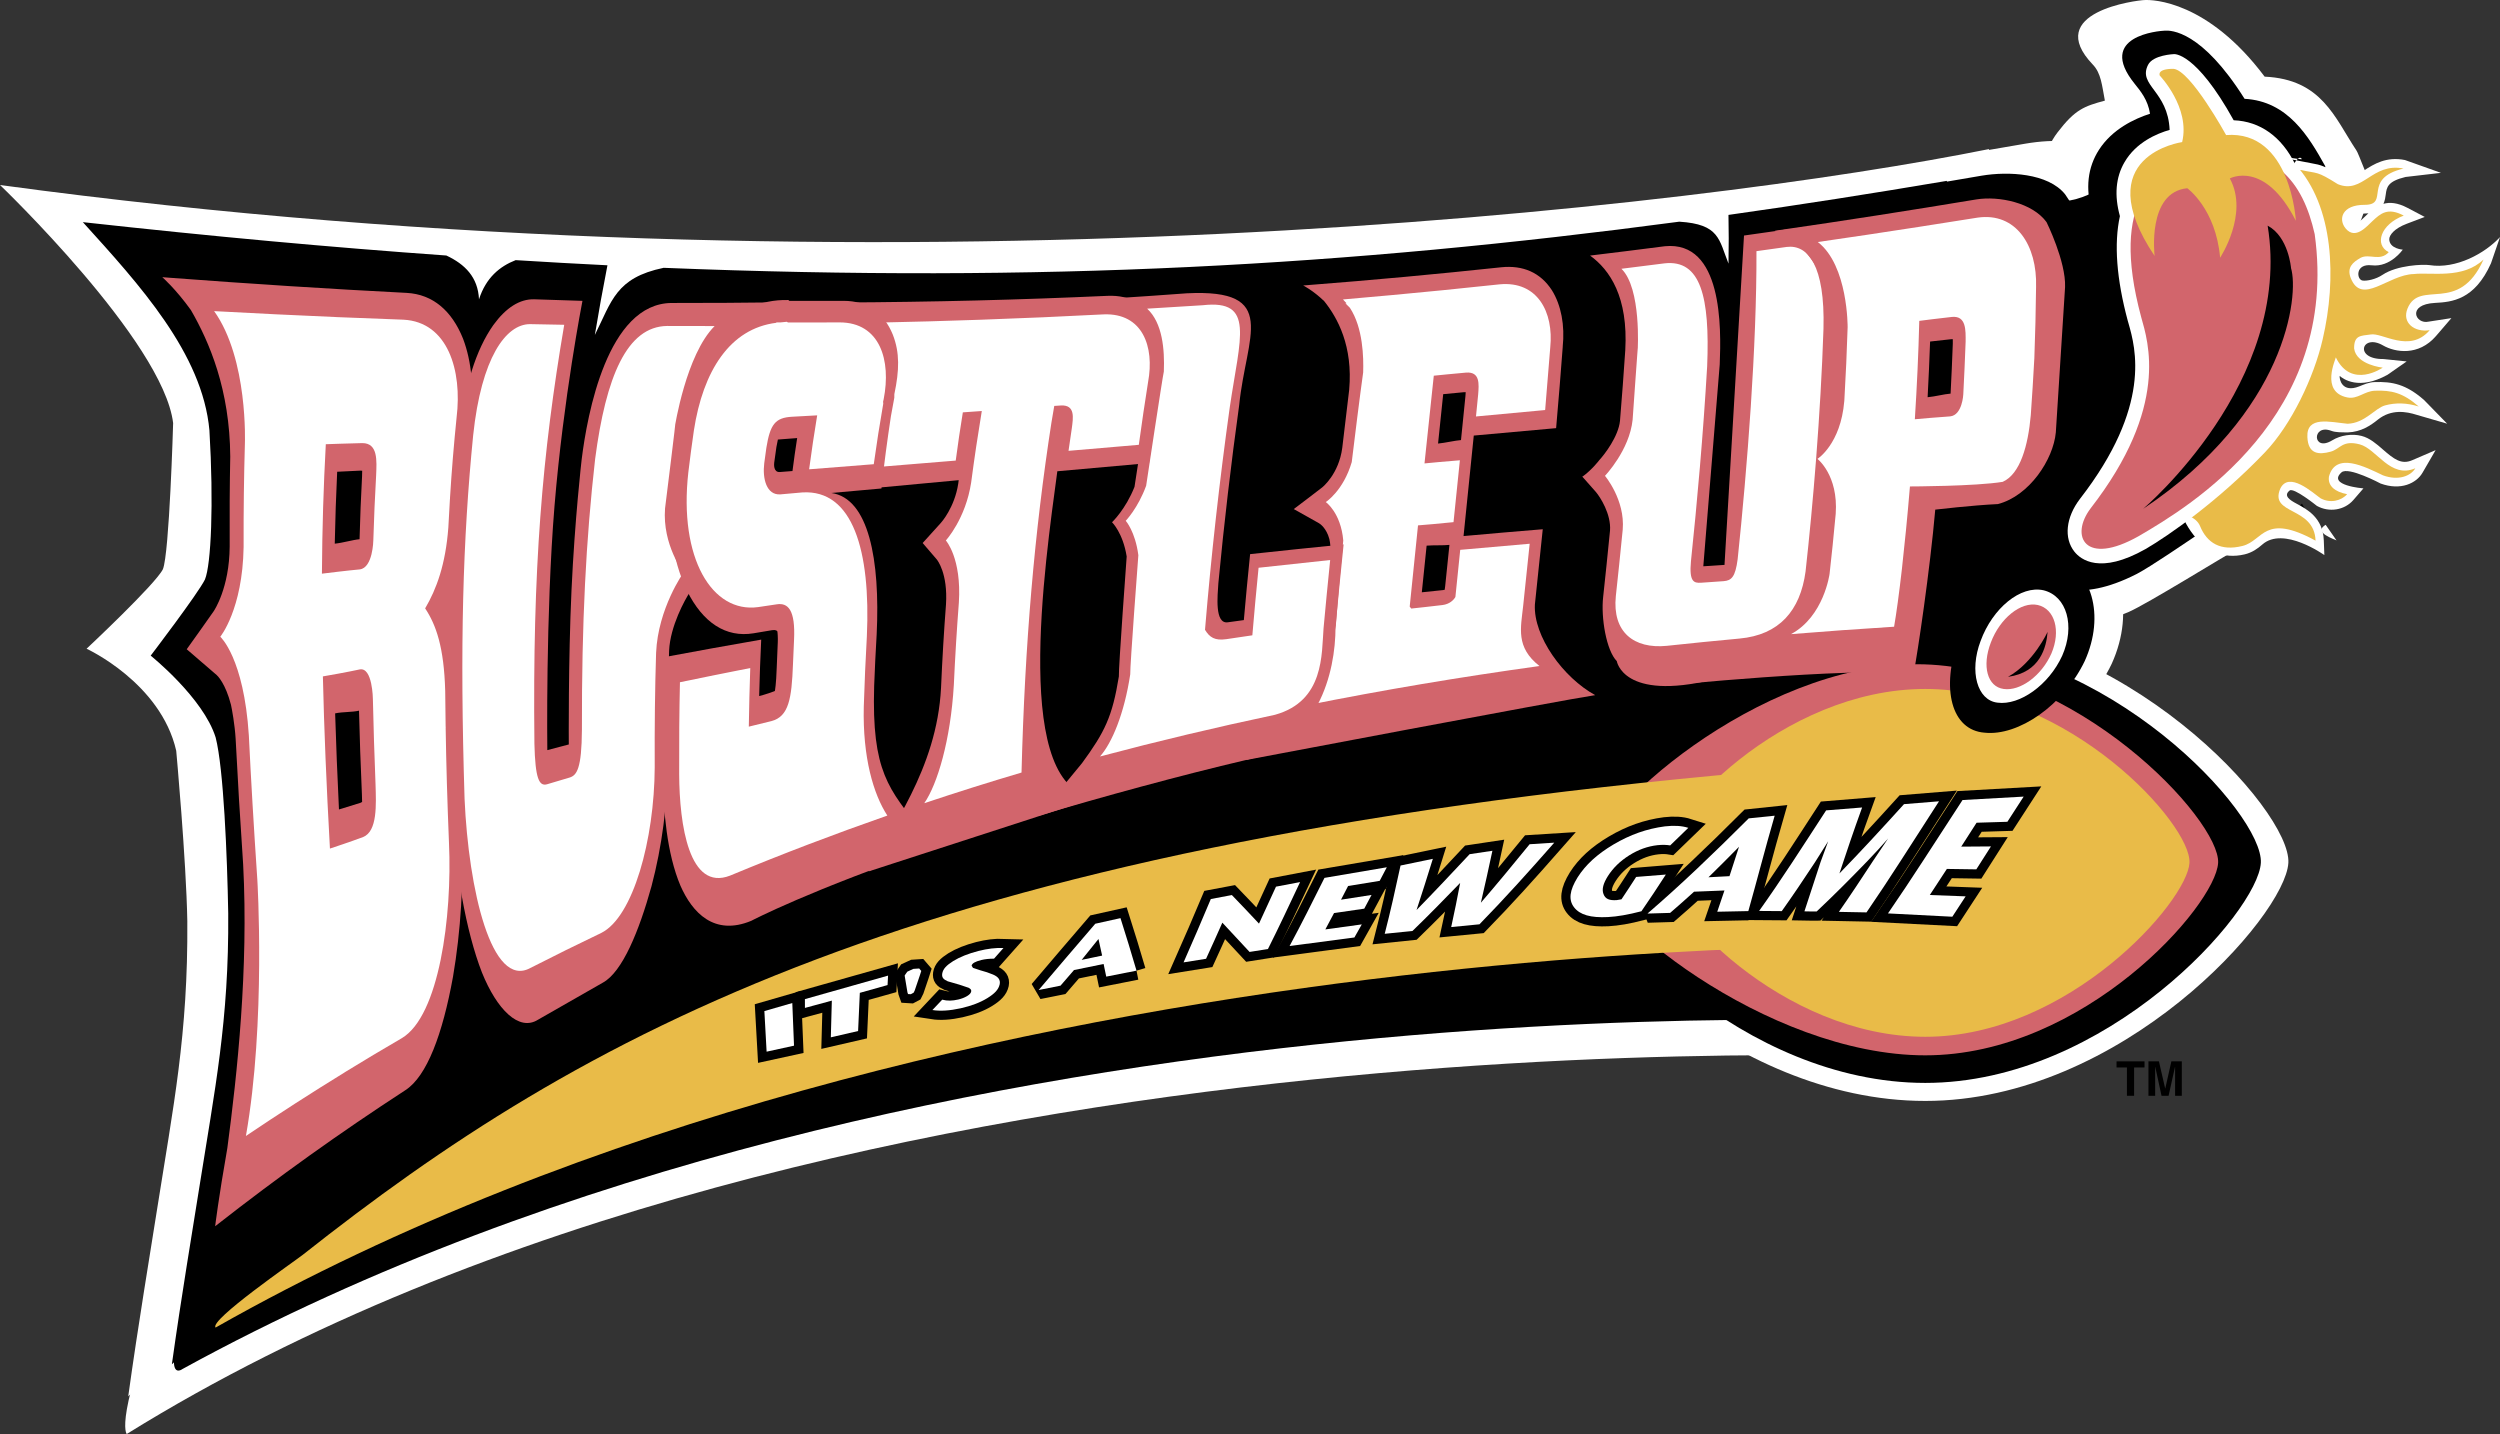 <?xml version="1.0" encoding="utf-8"?>
<!-- Generator: Adobe Illustrator 16.0.0, SVG Export Plug-In . SVG Version: 6.00 Build 0)  -->
<!DOCTYPE svg PUBLIC "-//W3C//DTD SVG 1.1//EN" "http://www.w3.org/Graphics/SVG/1.1/DTD/svg11.dtd">
<svg version="1.1" id="Layer_1" xmlns="http://www.w3.org/2000/svg" xmlns:xlink="http://www.w3.org/1999/xlink" x="0px" y="0px"
	 width="175.748px" height="100.811px" viewBox="8.505 45.973 175.748 100.811"
	 enable-background="new 8.505 45.973 175.748 100.811" xml:space="preserve">
<rect x="8.505" y="45.973" width="175.748" height="100.811" fill="#333333" stroke="none"/>
<g>
	<path fill="#FFFFFF" d="M17.414,146.783c50.42-31.296,128.673-26.349,128.673-26.349c-6.056,2.404,26.956-24.709,6.035-25.833
		c-54.525-2.932-122.61,19.585-131.644,41.351C16.42,145.728,17.414,146.783,17.414,146.783L17.414,146.783z"/>
	<path fill="#FFFFFF" d="M156.957,92.636c-1.753,3.662-5.49,6.223-8.272,5.92c-2.736-0.197-3.656-3.61-2.125-7.812
		c1.481-4.311,5.021-7.362,7.986-6.62C157.551,84.974,158.667,88.872,156.957,92.636L156.957,92.636z"/>
	<path fill="#FFFFFF" d="M172.76,83.963c-0.749-0.304-1.478-0.666-0.763-1.097L172.76,83.963L172.76,83.963z M175.289,59.224
		c-0.088-0.075-1.036-2.601-1.131-2.677c-1.535-2.315-2.433-5.001-6.45-5.185c-3.993-5.327-7.857-5.422-8.454-5.385
		c-0.515,0.015-7.173,0.83-3.619,4.544c0.576,0.604,0.634,1.438,0.841,2.526c-1.461,0.396-2.086,0.618-3.312,2.213
		c-1.063,1.386-1.28,3.024-0.655,4.87c-1.135,3.638,0.997,9.066,0.997,9.066c0.731,1.939,2.44,6.482-5.149,13.898
		c-1.818,1.815-2.047,3.885-0.584,5.292c0.814,0.785,4.814,2.989,10.39,0.602c1.315-0.581,6.328-3.697,7.991-4.634L175.289,59.224
		L175.289,59.224z"/>
	<path fill="#FFFFFF" d="M157.601,57.82l-0.844-0.562c-1.253-1.576-3.918-1.516-5.861-1.187c-0.869,0.149-1.701,0.293-2.567,0.441
		c0-0.015-0.003-0.039-0.005-0.058c-20.071,4.047-77.445,11-139.818,2.526c0,0,11.472,10.987,12.17,16.734
		c0,0-0.263,9.165-0.72,10.275c-0.509,1.043-5.365,5.589-5.365,5.589s5.215,2.392,6.302,7.173c0,0,0.703,7.67,0.78,11.975
		c0.058,7.984-0.992,13.045-2.135,20.318c-0.476,3.03-1.313,8.018-2.019,13.092c6.488-6.238,12.829-11.568,19.576-16.529
		c1.171-1.888,2.165-4.687,2.264-8.836c0.562,3.492,1.811,4.781,3.163,5.006c2.877-1.948,5.651-3.717,8.578-5.473
		c1.392-1.46,2.777-3.796,3.047-7.461c0.479,2.981,1.885,3.836,3.366,3.803c29.308-15.832,58.078-17.317,88.393-19.914l0.888-2.734
		c0.298-0.806,5.032-1.525,5.474-5.82l0.562-1.684c1.727-0.08,5.949-6.078,6.178-8.424C159.004,76.07,158.597,59.131,157.601,57.82
		L157.601,57.82z"/>
	<path fill="#FFFFFF" d="M143.851,123.368c13.812,0,25.312-12.995,25.524-16.736c0.211-3.729-11.714-16.734-25.524-16.734
		c-13.812,0-25.51,12.501-25.527,16.734C118.306,110.87,130.039,123.368,143.851,123.368L143.851,123.368z"/>
	<path d="M143.851,122.101c12.766,0,23.393-12.012,23.59-15.469c0.194-3.445-10.824-15.465-23.59-15.465
		s-23.578,11.555-23.594,15.465C120.242,110.549,131.085,122.101,143.851,122.101L143.851,122.101z"/>
	<path d="M21.325,142.219c53.029-29.122,123.927-24.255,123.927-24.255c-5.369,2.26,31.336-19.826-5.794-21.989
		c-47.908-2.79-108.097,16.667-116.487,38.213C19.205,143.862,21.325,142.219,21.325,142.219L21.325,142.219z"/>
	<path d="M153.894,65.124c0.062-2.1,1.172-3.594,0.221-4.838l-0.434-0.652c-1.195-1.496-4.009-1.624-5.863-1.312
		c-0.827,0.143-1.619,0.279-2.449,0.418c0-0.012-0.002-0.037-0.004-0.052c-5.26,0.89-10.209,1.667-15.35,2.393
		c0.024,1.066,0.024,2.184,0.002,3.424c-0.676-1.693-0.625-2.772-3.461-2.948c-23.285,3.102-44.834,4.314-71.397,3.243
		c-3.372,0.701-3.65,2.351-4.836,4.719c0.267-1.625,0.555-3.202,0.885-4.897c-2.149-0.108-4.237-0.223-6.452-0.362
		c-1.12,0.438-2.088,1.233-2.578,2.755c-0.07-1.559-0.993-2.471-2.294-3.08c-8.171-0.582-16.4-1.336-25.555-2.346
		c3.971,4.382,8.416,9.237,8.899,14.639c0.307,5.152,0.12,9.429-0.315,10.483c-0.485,0.988-3.814,5.352-3.814,5.352v0.001
		c0,0,3.697,2.962,4.567,5.753c0.556,2.154,0.812,8.281,0.884,12.367c0.055,7.574-0.947,12.377-2.035,19.276
		c-0.454,2.878-1.254,7.608-1.927,12.423c6.189-5.92,12.239-10.976,18.674-15.684c1.117-1.792,2.064-4.446,2.16-8.385
		c0.537,3.312,1.727,4.537,3.017,4.748c2.744-1.847,5.391-3.526,8.181-5.19c1.33-1.386,2.65-3.603,2.906-7.08
		c0.459,2.83,1.8,3.642,3.212,3.608c27.956-15.021,55.401-16.433,84.319-18.896l0.846-2.596c0.285-0.764,1.015-4.87,1.436-8.946
		c1.646-0.074,2.658-0.202,4.312-0.268c2.586-0.626,3.394-4.062,3.609-6.291c0.32-3.907,0.562-7.991,0.637-11.891
		C153.896,65.041,153.894,65.102,153.894,65.124L153.894,65.124z"/>
	<path fill="#D2656C" d="M120.646,94.841c-2.25-1.235-4.35-4.13-4.24-6.366c0.177-1.653,0.359-3.389,0.553-5.297
		c-1.875,0.153-3.682,0.309-5.568,0.479c0.237-2.319,0.478-4.639,0.719-7.064c1.957-0.177,3.828-0.346,5.789-0.522
		c0.174-1.964,0.324-3.856,0.469-5.769c0,0.021-0.006,0.059-0.008,0.077c0.164-1.551-0.11-2.959-0.756-4
		c-0.816-1.256-2.039-1.773-3.569-1.617c-4.562,0.486-8.938,0.892-13.562,1.251c-0.002,0,0,0.002,0.002,0.002
		c-0.129,0.009-0.23,0.018-0.357,0.026c0,0,0.691,0.344,1.479,1.105c0.937,1.173,2.029,3.148,1.754,6.234
		c-0.166,1.357-0.322,2.682-0.486,4.077c-0.24,1.838-1.379,2.754-1.413,2.781c0,0-1.99,1.531-1.997,1.521
		c0.599,0.341,1.173,0.66,1.775,0.996c0.071,0.044,0.516,0.329,0.729,1.114c0.062,0.272,0.115,0.727,0.072,1.218
		c-0.141,1.367-0.269,2.656-0.393,3.977c-0.365,2.977-1.934,5.194-3.179,6.68c-0.985,1.007-2.369,3.658-2.369,3.658
		S118.509,95.149,120.646,94.841L120.646,94.841z"/>
	<path d="M109.599,77.155c0.123-1.178,0.241-2.303,0.361-3.472c0.497-0.048,0.971-0.091,1.469-0.14c0.041,0.005,0.074,0.003,0.114,0
		c-0.005,0.066-0.015,0.211-0.019,0.279c-0.104,1.035-0.203,2.038-0.312,3.088C110.759,76.946,110.127,77.104,109.599,77.155
		L109.599,77.155z"/>
	<path d="M110.399,84.278c-0.104,1.001-0.199,1.941-0.299,2.9c-0.012,0.066-0.026,0.188-0.035,0.255
		c-0.039,0.01-0.08,0.017-0.119,0.023c-0.502,0.051-0.984,0.103-1.489,0.155c0.11-1.077,0.218-2.14,0.338-3.28
		C109.321,84.29,109.937,84.327,110.399,84.278L110.399,84.278z"/>
	<path fill="#FFFFFF" d="M116.729,92.794c-1.688-1.324-1.312-2.675-1.146-4.235c0.147-1.379,0.297-2.801,0.457-4.361
		c-1.647,0.139-3.226,0.276-4.882,0.428c-0.118,1.151-0.23,2.229-0.34,3.316c-0.131,0.225-0.416,0.503-0.906,0.565
		c-0.789,0.096-1.784,0.203-2.197,0.247c-0.035-0.043-0.074-0.089-0.109-0.136c0.185-1.84,0.375-3.707,0.584-5.711
		c0.293-0.022,1.701-0.141,2.484-0.226c0,0.003,0.006,0.001,0.012,0c0.148-1.445,0.295-2.861,0.447-4.351
		c-0.003,0.003-0.007,0.002-0.012,0.002c-0.773,0.055-2.186,0.191-2.475,0.22c0.222-2.093,0.435-4.108,0.653-6.167
		c0.281-0.028,1.41-0.144,2.283-0.219c0.987-0.066,0.89,0.83,0.836,1.543c-0.036,0.366-0.103,1.017-0.153,1.542
		c1.642-0.152,3.215-0.298,4.861-0.452c0.002-0.011,0.002-0.038,0.003-0.049c0-0.01,0.007-0.037,0.011-0.047
		c-0.004-0.002-0.007-0.007-0.004-0.008c0.123-1.466,0.237-2.865,0.35-4.296c0.255-2.499-0.91-4.682-3.547-4.438
		c-1.354,0.145-2.648,0.279-4.012,0.415c-2.359,0.233-4.627,0.445-7.012,0.649c0.085,0.099,0.16,0.175,0.252,0.27
		c-0.027,0.002-0.05,0.004-0.078,0.006c0.111,0.112,0.2,0.2,0.312,0.31c0.929,1.41,0.968,3.505,0.933,4.542
		c-0.208,1.469-0.622,4.807-0.802,6.303c-0.59,2.023-1.826,2.812-1.826,2.812s1.059,0.741,1.229,2.698
		c-0.097,0.958-0.399,4.223-0.521,5.978c-0.185,1.083-0.771,3.702-2.593,5.522c-0.004,0.046-0.01,0.12-0.012,0.166
		c0.148-0.032,0.293-0.062,0.444-0.093c-0.012,0.013-0.034,0.031-0.048,0.046C105.774,94.468,111.123,93.573,116.729,92.794
		L116.729,92.794z"/>
	<path fill="#D2656C" d="M96.088,99.403c5.052-1.172,6.304-6.085,6.304-9.368c0.174-1.885,0.359-3.774,0.568-5.791
		c-2.213,0.221-4.34,0.441-6.573,0.684c-0.162,1.576-0.304,3.079-0.441,4.637c-0.379,0.053-0.744,0.102-1.125,0.155
		c-0.941,0.137-0.72-1.878-0.667-2.737c0.406-4.257,0.891-8.39,1.466-12.54c0.482-4.855,2.886-8.18-3.686-7.851
		c-1.586,0.117-3.115,0.224-4.723,0.327c2.196,1.526,2.357,3.677,2.317,5.231c-0.081,0.264-1.268,8.045-1.268,8.047
		c-0.622,1.583-1.58,2.489-1.58,2.489s0.764,0.736,1.03,2.407c0,0-0.577,7.847-0.55,8.438c-0.455,2.806-0.982,3.898-2.591,6.092
		l-3.041,3.693C86.036,101.974,91.53,100.47,96.088,99.403L96.088,99.403z"/>
	<path fill="#FFFFFF" d="M98.138,96.221c3.477-0.967,3.269-4.288,3.411-6.072c0.146-1.575,0.294-3.139,0.466-4.807
		c-1.697,0.177-3.326,0.354-5.033,0.544c-0.161,1.619-0.306,3.162-0.438,4.749c-0.618,0.088-1.209,0.176-1.83,0.271
		c-0.806,0.117-1.179-0.127-1.498-0.659c0.438-5.27,1.018-10.462,1.739-15.632c0.729-4.965,1.787-7.597-1.892-7.185
		c-1.316,0.086-2.583,0.166-3.914,0.242c1.08,1.002,1.234,2.86,1.173,4.42c-0.074,0.258-1.244,8.028-1.244,8.028
		c-0.574,1.575-1.436,2.465-1.436,2.465s0.668,0.744,0.888,2.417c0,0-0.591,7.797-0.571,8.379c-0.421,2.774-1.286,4.824-2.126,5.772
		C89.975,98.054,93.956,97.108,98.138,96.221L98.138,96.221z"/>
	<path fill="#D2656C" d="M58.239,85.951c-0.66-0.489-1.058-1.235-1.058-1.235c-0.298-0.386-1.092-1.762-0.991-3.082
		c0.196-1.999,0.425-3.853,0.704-5.763c0.683-4.298,4.486-7.128,6.421-8.644c-2.529,0.032-4.983,0.047-7.589,0.045
		c-4.523,0.022-5.94,7.853-6.329,10.991c-0.003,0.012-0.487,4.22-0.716,9.206c-0.229,4.968-0.192,10.796-0.19,10.839
		c-0.51,0.133-0.999,0.262-1.51,0.398c0-0.037-0.121-9.514,0.506-17.171c0.627-7.594,1.964-14.41,1.964-14.412
		c-1.136-0.033-2.235-0.068-3.391-0.11c-1.005-0.026-1.977,0.575-2.876,1.814c-1.209,1.714-2.048,4.304-2.389,7.796
		c-0.704,7.389-0.896,14.867-0.53,25.792c0.199,4.607,1,9.053,2.123,11.93c1.051,2.6,2.598,4.157,3.933,3.316l4.563-2.608
		c1.375-0.747,2.551-3.641,3.42-6.774c0.743-2.81,1.125-5.771,1.125-8.645c-0.007-2.856,0.03-5.407,0.114-7.925
		c0.078-1.705,1.103-3.578,1.47-4.124c0.396-0.561,0.778-1.086,1.183-1.629L58.239,85.951L58.239,85.951z M39.716,90.175
		l18.523-4.225L39.716,90.175z"/>
	<path fill="#FFFFFF" d="M55.404,68.888c-2.823,0.036-4.304,3.554-5.062,9.356c-0.644,5.673-0.945,11.475-0.928,19.028
		c-0.017,2.742-0.364,3.201-0.856,3.359c-0.541,0.159-1.058,0.312-1.602,0.477c-0.556,0.152-0.823-0.403-0.882-2.849
		c-0.137-12.365,0.548-20.357,2.095-29.454c-0.807-0.013-1.583-0.028-2.401-0.046c-1.699-0.003-3.426,2.361-4,7.818
		c-0.728,7.335-0.941,14.755-0.604,25.555c0.281,6.384,1.894,13.377,4.624,11.89c1.681-0.858,3.295-1.656,4.991-2.467
		c2.234-1.119,3.727-6.537,3.752-11.64c-0.012-2.906,0.016-5.494,0.097-8.046c0.136-3.141,1.929-5.646,1.931-5.646
		c0,0-1.499-1.941-1.302-4.507c0-0.001,0.874-7.001,0.684-5.711c0-0.001,0.789-5.106,2.802-7.111
		C57.623,68.897,56.542,68.896,55.404,68.888L55.404,68.888z"/>
	<path fill="#D2656C" d="M119.761,79.503c0.313,0.364,0.622,0.706,0.941,1.064c0.295,0.349,1.072,1.553,0.986,2.705
		c-0.164,1.682-0.326,3.214-0.483,4.674c-0.163,1.448,0.222,3.759,0.959,4.503c0,0,0.438,2.825,6.739,1.304l2.656-1.341
		c1.371-0.129,1.682-1.395,2.692-2.158c1.081-0.843,1.81-2.179,2.074-4.154c0.521-4.668,1.056-11.035,1.248-17.105
		c0.087-2.836-0.354-4.762-1.218-5.896c-0.633-0.804-1.398-1.11-2.281-0.991c-1.002,0.146-1.963,0.283-2.967,0.423
		c0,0.002-1.366,23.078-1.371,23.154c-0.5,0.033-0.983,0.063-1.49,0.098c0.01-0.074,1.154-14.157,1.154-14.182
		c0.111-2.625,0.197-8.723-3.863-8.317c-1.773,0.23-3.473,0.441-5.251,0.656c1.392,1.007,2.688,2.914,2.474,6.66
		c-0.111,1.645-0.23,3.265-0.371,4.958c-0.111,1.104-1.103,2.384-1.451,2.757c0,0-0.498,0.671-1.219,1.191L119.761,79.503
		L119.761,79.503z M137.337,79.339l-17.576,0.164L137.337,79.339z"/>
	<path fill="#FFFFFF" d="M125.521,64.486c2.541-0.283,3.195,2.34,2.996,7.237c-0.279,4.795-0.709,9.61-1.139,13.703
		c-0.138,1.473,0.221,1.538,0.705,1.513c0.538-0.039,1.053-0.075,1.591-0.111c0.554-0.043,0.824-0.292,0.987-1.546
		c0.672-6.377,1.347-14.966,1.322-21.653c0.715-0.099,1.4-0.195,2.119-0.296c1.496-0.186,2.711,1.288,2.592,5.758
		c-0.199,6.01-0.736,12.353-1.26,17.06c-0.373,2.757-1.854,4.457-4.645,4.712c-1.727,0.161-3.385,0.325-5.119,0.512
		c-2.295,0.224-3.831-0.955-3.574-3.491c0.159-1.448,0.317-2.98,0.485-4.68c0.174-2.095-1.248-3.78-1.248-3.78l0,0
		c0,0,1.722-1.796,1.944-3.944c0,0,0.421-6.005,0.357-4.895c0,0,0.271-4.339-1.144-5.717
		C123.515,64.74,124.49,64.618,125.521,64.486L125.521,64.486z"/>
	<path fill="#D2656C" d="M82.834,79.102c2.181-0.194,4.267-0.382,6.449-0.577c0.252-1.98,0.518-3.849,0.821-5.763
		c-0.004,0.018-0.011,0.058-0.014,0.076c0.294-1.551,0.169-2.992-0.346-4.109c-0.663-1.359-1.798-2.025-3.376-1.959
		c-6.193,0.281-12.247,0.435-18.775,0.468c-0.126,0-0.252,0-0.38,0c0,0.002,0.695,0.494,1.444,1.459
		c0.86,1.466,1.788,3.768,1.346,7.149c-0.238,1.49-0.445,2.937-0.643,4.491c2.215-0.205,4.33-0.401,6.541-0.609
		c-0.006,0.05-0.022,0.183-0.031,0.237c-0.254,1.686-1.198,2.745-1.232,2.777c-0.431,0.468-0.843,0.921-1.271,1.404
		c0.007,0.005,1.002,1.167,1.002,1.167c0.021,0.033,0.778,0.955,0.638,3.155c-0.146,1.915-0.258,3.805-0.348,5.852
		c-0.289,5.779-3.636,9.926-5.086,12.91l16.081-5.217C79.571,101.795,81.955,85.671,82.834,79.102L82.834,79.102z"/>
	<path fill="#FFFFFF" d="M88.578,77.136c0.201-1.473,0.408-2.867,0.636-4.304c0.465-2.51-0.399-4.86-3.111-4.759
		c-2.896,0.15-5.693,0.274-8.655,0.377c-2.469,0.086-4.858,0.153-7.386,0.205c0.001,0,0.001,0,0.001,0s0,0-0.001,0
		c0.074,0.11,0.156,0.23,0.236,0.338c-0.028,0-0.054,0-0.082,0.002c0.092,0.128,0.197,0.258,0.295,0.382
		c0.817,1.707,0.691,4.019,0.586,5.157c-0.311,1.602-0.462,2.62-0.693,4.251c0,0,5.582-0.458,5.288-0.432
		c0.152-1.159,0.316-2.255,0.5-3.392c0.449-0.029,0.881-0.059,1.333-0.094c-0.275,1.661-0.518,3.279-0.746,5.013
		c-0.386,2.568-1.781,4.087-1.781,4.087s1.115,1.239,0.915,4.369c-0.146,1.9-0.261,3.771-0.354,5.796
		c-0.227,3.878-1.159,6.98-2.078,8.305c2.302-0.769,4.516-1.467,6.837-2.155c0.233-9.066,0.916-16.943,2.102-24.6
		c0.046-0.271,0.152-0.902,0.199-1.173c0.166-0.007,0.317-0.019,0.48-0.032c1.012-0.045,0.849,0.874,0.754,1.604
		c-0.054,0.364-0.155,1.044-0.231,1.585c1.671-0.142,3.27-0.278,4.941-0.423c0.002-0.011,0.005-0.037,0.008-0.051
		c0-0.011,0.006-0.037,0.009-0.047C88.58,77.144,88.578,77.138,88.578,77.136L88.578,77.136z"/>
	<path fill="#D2656C" d="M40.971,83.05c0.139-2.721,0.339-5.197,0.61-7.761c-0.005,0.02-0.009,0.083-0.011,0.104
		c0.266-2.035,0.102-3.981-0.509-5.6c-0.787-1.973-2.125-3.128-3.96-3.23c-5.469-0.281-10.875-0.627-16.736-1.07l0,0
		c-0.127-0.011-0.323-0.026-0.451-0.036c0,0,0.941,0.822,2.014,2.317c1.296,2.242,2.735,5.589,2.764,10.297
		c-0.041,2.072-0.053,4.098-0.04,6.316c-0.018,2.931-1.101,4.521-1.127,4.559c0,0-1.883,2.674-1.893,2.668
		c0.714,0.621,1.399,1.203,2.11,1.817c0.062,0.06,0.613,0.581,1.001,2.087c0.063,0.275,0.271,1.407,0.328,2.398
		c0.14,2.765,0.311,5.604,0.529,8.841c0.382,7.322-0.418,14.709-1.111,19.917c-0.623,3.544-0.858,5.502-0.858,5.502
		c4.467-3.498,8.796-6.587,13.373-9.565c1.518-0.979,2.618-3.952,3.347-7.971c0.553-3.238,0.761-6.714,0.605-9.858
		c0,0.021,0.004,0.138,0.007,0.157c-0.152-3.951-0.229-7.364-0.24-10.659c-0.052-2.725,0.106-4.521-0.383-5.837
		C40.892,86.994,40.813,85.345,40.971,83.05L40.971,83.05z"/>
	<path fill="#FFFFFF" d="M40.022,83.071c0.016-0.348,0.069-1.32,0.111-1.984c0-0.011,0.005-0.056,0.009-0.067
		c-0.002-0.001-0.004-0.01-0.004-0.011c0.12-1.964,0.273-3.79,0.465-5.686c0.406-3.308-0.617-6.715-3.733-6.876
		c-1.596-0.056-3.143-0.118-4.774-0.185V68.26c-2.836-0.121-5.594-0.254-8.534-0.415v0.002H23.56
		c2.401,3.365,2.161,9.316,2.161,9.316c-0.067,2.343-0.097,4.633-0.09,7.155c0,0.018,0,0.093,0,0.11
		c-0.071,4.391-1.64,6.307-1.64,6.307s1.658,1.472,2.008,6.939c0.152,3.132,0.343,6.384,0.596,10.134c0,0,0.611,10.021-0.801,18.016
		v0.007c2.336-1.575,4.586-3.022,6.953-4.478v-0.004c1.35-0.828,2.646-1.604,4.008-2.395c2.621-1.559,3.547-8.547,3.314-13.713
		c-0.119-2.932-0.195-5.537-0.234-8.098c-0.002-0.004,0.001-0.027,0.004-0.033c-0.002-0.014-0.006-0.071-0.006-0.086
		c-0.008-0.348-0.026-1.654-0.03-2.479c-0.084-3.086-0.644-4.646-1.41-5.804C39.197,87.374,39.825,85.657,40.022,83.071
		L40.022,83.071L40.022,83.071L40.022,83.071z M33.978,77.123c1.11,0.002,1.009,1.246,0.97,2.243
		c-0.085,1.518-0.151,2.998-0.199,4.603c0,0-0.029,1.92-0.954,2.033c-0.83,0.074-2.348,0.262-2.659,0.3
		c0.021-3.25,0.113-6.138,0.273-9.1C31.692,77.195,32.999,77.14,33.978,77.123L33.978,77.123L33.978,77.123L33.978,77.123z
		 M34.905,101.123c0.04,1.408,0.143,3.28-0.872,3.692c-0.888,0.334-2.054,0.72-2.334,0.812c-0.253-4.545-0.41-8.408-0.496-12.104
		c0.29-0.046,1.778-0.312,2.594-0.491c0.9-0.165,0.921,2.081,0.921,2.081C34.761,97.036,34.82,98.974,34.905,101.123L34.905,101.123
		z"/>
	<path d="M32.038,84.193c0.036-1.758,0.091-3.386,0.17-5.056c0.551-0.026,1.081-0.053,1.634-0.08
		c0.04,0.007,0.086,0.007,0.125,0.009c-0.002,0.066-0.009,0.322-0.009,0.391c-0.078,1.458-0.137,2.885-0.176,4.424
		C33.29,83.923,32.613,84.136,32.038,84.193L32.038,84.193z"/>
	<path d="M33.743,95.932c0.044,1.875,0.112,3.764,0.203,5.854c0.001,0.068,0.012,0.497,0.015,0.564
		c-0.035,0.023-0.08,0.043-0.118,0.061c-0.509,0.156-0.997,0.308-1.509,0.467c-0.116-2.419-0.203-4.595-0.269-6.756
		C32.613,96.006,33.267,96.047,33.743,95.932L33.743,95.932z"/>
	<path d="M157.601,57.82c-1.686,2.246-4.494,2.808-6.457,1.966c-1.968-0.842-11.232,19.373-10.672,22.743
		c0.562,3.369,1.965,9.827,1.965,9.827l7.301-0.281l12.074-19.374L157.601,57.82L157.601,57.82z"/>
	<path fill="#D2656C" d="M69.958,94.188c0.048-1.251,0.104-2.42,0.176-3.622c0.251-5.226-0.552-9.575-3.194-9.937
		c1.193-0.106,2.334-0.209,3.528-0.316c0.193-1.751,0.411-3.39,0.668-5.081c0.046-0.288,0.153-0.86,0.238-1.299
		c-0.001-0.06,0.003-0.193,0.003-0.252c0.354-1.683,0.386-2.911-0.107-4.181c-0.631-1.547-1.794-2.376-3.461-2.378
		c-1.281,0.005-2.515,0.005-3.816,0c-0.022-0.016-0.045-0.037-0.066-0.057c-2.009-0.05-3.729,0.764-5.204,2.549
		c-1.302,1.627-2.21,3.859-2.623,6.688c-0.139,0.989-0.265,1.946-0.384,2.962c-0.371,3.225,0.031,6.045,1.082,8.234
		c1.119,2.259,2.738,3.312,4.673,2.996c0.441-0.075,0.863-0.145,1.306-0.219c0.243-0.045,0.355,0.043,0.373,0.077
		c0.018,0.041,0.048,0.489,0.033,0.759c-0.014,0.323-0.051,1.185-0.075,1.805c-0.041,1.195-0.121,1.588-0.132,1.636
		c-0.021,0.021-0.739,0.271-1.102,0.352c0.034-1.38,0.081-2.659,0.143-3.966c-2.292,0.399-4.496,0.796-6.807,1.229
		c-0.079,2.694-0.105,5.448-0.085,8.57c0.01,2.14,0.25,5.229,1.217,7.505c0.832,1.888,2.368,3.55,4.979,2.463
		c0,0,4.127-2.174,13.038-5.216l-1.041-1.086C70.981,101.44,69.778,100.239,69.958,94.188L69.958,94.188L69.958,94.188
		L69.958,94.188z M63.319,79.157c-0.447,0.024-0.401-0.553-0.388-0.654c0.032-0.229,0.121-0.867,0.154-1.099
		c0.023-0.112,0.081-0.42,0.105-0.531c0.456-0.035,0.895-0.068,1.355-0.104c-0.121,0.773-0.227,1.523-0.329,2.318
		C63.921,79.111,63.625,79.132,63.319,79.157L63.319,79.157z"/>
	<path fill="#FFFFFF" d="M69.228,95.655c0.054-1.726,0.125-3.329,0.217-4.958c0.273-6.013-0.984-10.325-4.537-10.107
		c-0.522,0.046-1.026,0.092-1.553,0.138c-0.97,0.055-1.257-1.112-1.125-2.183c0.033-0.229,0.119-0.864,0.15-1.094
		c0.268-1.656,0.628-2.113,1.798-2.181c0.599-0.033,1.173-0.063,1.774-0.098c-0.209,1.263-0.391,2.486-0.566,3.792
		c1.539-0.121,3.01-0.236,4.544-0.358c0.204-1.46,0.419-2.834,0.667-4.258c-0.004-0.032-0.011-0.101-0.012-0.134
		c0.007-0.038,0.03-0.137,0.041-0.177c0.54-2.731-0.252-5.404-3.108-5.4c-1.217,0.007-2.389,0.009-3.625,0.003
		c-0.024-0.013-0.05-0.029-0.072-0.046c-0.15,0.017-0.314,0.033-0.463,0.046c-0.091,0.001-0.183-0.002-0.276-0.003
		c-0.002,0.004-0.006,0.023-0.006,0.029c-3.258,0.403-5.151,3.383-5.792,7.572c-0.142,0.981-0.269,1.933-0.39,2.943
		c-0.68,6.058,1.678,9.904,4.898,9.472c0.442-0.066,0.868-0.128,1.314-0.196c0.792-0.125,1.323,0.38,1.22,2.493
		c-0.016,0.315-0.053,1.145-0.076,1.746c-0.092,2.379-0.29,3.644-1.507,3.968c-0.54,0.13-1.056,0.258-1.597,0.392
		c0.023-1.437,0.054-2.766,0.102-4.121c-1.667,0.329-3.266,0.65-4.943,0.999c-0.046,2.07-0.063,4.154-0.054,6.469
		c0.017,3.582,0.704,8.236,3.568,7.129c3.721-1.545,7.302-2.909,11.066-4.225C69.905,101.806,69.142,99.213,69.228,95.655
		L69.228,95.655z"/>
	<path fill="#D2656C" d="M143.031,93.318c0.278-1.404,1.157-7.335,1.521-11.519c0,0,2.596-0.306,4.405-0.39
		c2.208-0.574,3.896-3.128,4.071-5.042l0.65-10.215c0.066-1.805-1.304-4.565-1.304-4.565c-0.996-1.364-3.342-1.851-4.931-1.595
		c-4.719,0.783-9.185,1.481-13.82,2.151h0.002c-0.125,0.021-0.229,0.035-0.355,0.054c0,0,0.77,0.274,1.696,0.99
		c1.14,1.124,2.534,3.159,2.521,6.53c-0.053,1.484-0.123,2.939-0.215,4.452c-0.139,1.998-0.875,5.934-0.696,6.762
		c0.063,0.272,0.126,0.741,0.086,1.227c-0.125,1.344-0.249,2.562-0.374,3.723c-0.378,2.606-1.977,3.977-3.241,4.782
		c-0.998,0.539-1.819,0.803-1.819,0.803c0.129-0.013-5.929,2.733-5.801,2.721C125.429,94.188,138.248,92.884,143.031,93.318
		L143.031,93.318z"/>
	<path fill="#FFFFFF" d="M141.658,90.031L141.658,90.031c0.163-0.95,0.351-2.317,0.551-4.071c0.19-1.698,0.383-3.616,0.563-5.79
		c0,0,4.623-0.01,6.522-0.324c1.228-0.547,1.786-2.538,1.974-4.693c0.092-1.314,0.176-2.598,0.246-3.942
		c0-0.012,0.004-0.045,0.004-0.058c0-0.001,0-0.005,0-0.009c0.062-1.708,0.105-3.343,0.121-5c0.086-2.894-1.393-5.267-4.117-4.871
		c-1.393,0.225-2.725,0.432-4.113,0.648c-2.41,0.374-4.713,0.72-7.114,1.066c0.001,0,0.001,0,0.001,0s0,0-0.001,0
		c2.136,1.648,2.097,5.993,2.097,5.993c-0.053,1.7-0.129,3.375-0.23,5.119c-0.001,0.016-0.002,0.058-0.006,0.076
		c-0.252,3.027-1.885,4.058-1.885,4.058s1.476,1.142,1.283,3.861c-0.142,1.546-0.285,2.932-0.432,4.224c0,0-0.396,2.992-2.711,4.234
		C136.856,90.353,139.203,90.185,141.658,90.031L141.658,90.031L141.658,90.031L141.658,90.031z M143.429,68.53
		c0.28-0.037,1.422-0.181,2.305-0.278c0.998-0.091,0.959,0.934,0.953,1.749c-0.045,1.24-0.1,2.445-0.164,3.695
		c0,0-0.065,1.467-0.931,1.549c-0.774,0.048-2.186,0.174-2.475,0.201C143.265,73.126,143.371,70.841,143.429,68.53L143.429,68.53z"
		/>
	<path d="M144.015,73.898c0.069-1.317,0.129-2.593,0.174-3.915c0.502-0.055,0.979-0.108,1.481-0.164c0.039,0.003,0.072,0,0.115,0
		c0,0.065,0,0.248,0,0.316c-0.043,1.178-0.093,2.319-0.155,3.509C145.174,73.678,144.545,73.85,144.015,73.898L144.015,73.898z"/>
	<path fill="#D2656C" d="M143.851,120.162c11.14,0,20.414-10.509,20.586-13.528c0.172-3.019-10.049-13.966-21.188-13.966
		c-11.143,0-22.98,10.542-22.992,13.964C120.242,110.058,132.707,120.162,143.851,120.162L143.851,120.162z"/>
	<path fill="#E9BB48" d="M143.851,118.858c10.053,0,18.418-9.494,18.572-12.226c0.155-2.727-8.52-12.226-18.572-12.226
		c-10.055,0-18.566,9.131-18.578,12.226C125.26,109.728,133.796,118.858,143.851,118.858L143.851,118.858z"/>
	<path fill="#E9BB48" d="M23.662,139.299c52.113-29.558,123.178-26.782,123.178-26.782s26.692-15.948-14.993-12.276
		c-59.193,5.213-82.609,18.581-102.062,33.948C29.206,134.644,23.181,138.795,23.662,139.299
		C24.027,139.685,23.662,139.299,23.662,139.299L23.662,139.299z"/>
	<path fill="#FFFFFF" d="M64.324,119.483c-0.647,0.146-1.269,0.283-1.927,0.422c-0.049-0.827-0.095-1.788-0.157-2.854
		c0.663-0.188,1.3-0.371,1.963-0.566C64.248,117.58,64.285,118.589,64.324,119.483L64.324,119.483z"/>
	<path fill="#FFFFFF" d="M70.9,115.222c-0.657,0.185-1.288,0.363-1.95,0.547c-0.042,0.953-0.083,1.842-0.121,2.684
		c-0.646,0.152-1.266,0.296-1.917,0.443c0.022-0.795,0.047-1.65,0.07-2.58c-0.636,0.175-1.25,0.341-1.891,0.513
		c-0.002-0.234-0.002-0.381-0.002-0.618c1.977-0.561,3.864-1.1,5.846-1.654C70.922,114.801,70.913,114.972,70.9,115.222
		L70.9,115.222z"/>
	<path fill="#FFFFFF" d="M73.27,114.229c-0.035,0.11-0.063,0.193-0.099,0.308c-0.133,0.387-0.239,0.707-0.362,1.065
		c-0.023,0.057-0.044,0.099-0.072,0.151c-0.072,0.038-0.134,0.075-0.205,0.112c-0.068-0.001-0.126-0.004-0.193-0.01
		c-0.017-0.047-0.026-0.073-0.041-0.121c-0.073-0.418-0.122-0.729-0.185-1.106c-0.007-0.03-0.007-0.053-0.009-0.085
		c0.064-0.092,0.121-0.169,0.184-0.262c0.145-0.064,0.278-0.129,0.424-0.197c0.143-0.006,0.268-0.016,0.412-0.027
		C73.178,114.123,73.213,114.166,73.27,114.229L73.27,114.229z"/>
	<path fill="#FFFFFF" d="M78.783,115.167c-0.085,0.379-0.355,0.655-0.871,0.975c-0.511,0.312-1.114,0.541-1.875,0.713
		c-0.775,0.17-1.415,0.211-1.985,0.123c0.245-0.261,0.456-0.479,0.691-0.73c0.365,0.1,0.707,0.085,1.137-0.012
		c0.238-0.058,0.421-0.129,0.607-0.237c0.18-0.113,0.265-0.201,0.292-0.321c0.02-0.113-0.025-0.178-0.175-0.264
		c-0.239-0.078-0.417-0.139-0.654-0.219c-0.294-0.084-0.542-0.154-0.819-0.237c-0.321-0.14-0.426-0.28-0.388-0.541
		c0.053-0.327,0.296-0.581,0.768-0.879c0.473-0.292,1.05-0.522,1.779-0.713c0.643-0.163,1.212-0.228,1.76-0.209
		c-0.228,0.257-0.44,0.497-0.665,0.75c-0.352,0.002-0.631,0.032-0.896,0.096c-0.431,0.112-0.645,0.228-0.68,0.397
		c0.035,0.06,0.058,0.096,0.096,0.154c0.184,0.062,0.328,0.108,0.512,0.17c0.337,0.088,0.609,0.178,0.901,0.301
		C78.694,114.646,78.841,114.86,78.783,115.167L78.783,115.167z"/>
	<path fill="#FFFFFF" d="M88.401,114.209c-0.719,0.142-1.407,0.278-2.128,0.42c-0.072-0.351-0.123-0.581-0.185-0.889
		c-0.702,0.143-1.375,0.282-2.081,0.426c-0.321,0.374-0.63,0.729-0.947,1.097c-0.52,0.104-1.018,0.203-1.538,0.307
		c1.312-1.529,2.606-3.077,3.98-4.659c0.595-0.13,1.169-0.259,1.772-0.394C87.674,111.765,88.041,112.987,88.401,114.209
		L88.401,114.209L88.401,114.209L88.401,114.209z M85.984,113.151c-0.101-0.448-0.169-0.77-0.258-1.168
		c-0.399,0.496-0.783,0.972-1.181,1.468C85.027,113.351,85.496,113.254,85.984,113.151L85.984,113.151z"/>
	<path fill="#FFFFFF" d="M97.64,112.69c-0.438,0.069-0.854,0.133-1.292,0.203c-0.632-0.681-1.254-1.353-1.913-2.057
		c-0.386,0.866-0.755,1.693-1.145,2.539c-0.536,0.088-1.045,0.167-1.582,0.253c0.653-1.465,1.276-2.938,1.917-4.454
		c0.498-0.092,0.979-0.184,1.479-0.279c0.651,0.674,1.271,1.326,1.907,2.008c0.403-0.871,0.789-1.715,1.195-2.598
		c0.569-0.104,1.119-0.211,1.694-0.322C99.146,109.585,98.42,111.138,97.64,112.69L97.64,112.69z"/>
	<path fill="#FFFFFF" d="M103.718,111.877c-1.542,0.199-3.017,0.392-4.557,0.601c0.843-1.567,1.633-3.146,2.454-4.791
		c1.476-0.254,2.893-0.494,4.382-0.746c-0.167,0.321-0.328,0.632-0.501,0.955c-0.749,0.123-1.468,0.241-2.22,0.361
		c-0.172,0.327-0.33,0.637-0.498,0.963c0.722-0.109,1.416-0.22,2.146-0.333c-0.176,0.327-0.337,0.64-0.513,0.964
		c-0.718,0.104-1.403,0.202-2.124,0.31c-0.207,0.39-0.406,0.764-0.611,1.149c0.86-0.119,1.691-0.235,2.562-0.353
		C104.062,111.274,103.894,111.567,103.718,111.877L103.718,111.877z"/>
	<path fill="#FFFFFF" d="M117.769,105.212c-1.795,2.043-3.467,3.903-5.259,5.739c-0.674,0.067-1.313,0.129-1.987,0.194
		c0.227-1.019,0.426-2.026,0.631-3.104c-1.129,1.171-2.209,2.269-3.352,3.378c-0.658,0.068-1.292,0.131-1.953,0.2
		c0.404-1.562,0.754-3.142,1.113-4.8c0.764-0.159,1.499-0.312,2.271-0.471c-0.381,1.23-0.75,2.401-1.146,3.599
		c1.257-1.286,2.455-2.558,3.731-3.925c0.539-0.08,1.061-0.158,1.602-0.24c-0.271,1.255-0.525,2.445-0.811,3.652
		c1.154-1.338,2.252-2.672,3.428-4.112C116.622,105.287,117.181,105.249,117.769,105.212L117.769,105.212z"/>
	<path fill="#FFFFFF" d="M123.896,110.033c-0.931,0.243-1.693,0.375-2.357,0.409c-1.208,0.062-1.969-0.156-2.376-0.682
		c-0.406-0.523-0.324-1.188,0.246-2.109c0.559-0.881,1.37-1.627,2.53-2.316c1.164-0.686,2.332-1.102,3.604-1.268
		c0.65-0.074,1.186-0.045,1.65,0.103c-0.435,0.421-0.848,0.822-1.275,1.235c-0.27-0.045-0.561-0.051-0.896-0.016
		c-0.695,0.078-1.342,0.312-1.989,0.717c-0.644,0.408-1.124,0.879-1.492,1.451c-0.333,0.527-0.437,0.933-0.315,1.26
		c0.129,0.36,0.416,0.465,0.926,0.435c0.113-0.019,0.235-0.036,0.342-0.058c0.352-0.522,0.68-1.032,1.031-1.573
		c0.701-0.058,1.377-0.108,2.088-0.167C125.032,108.353,124.479,109.188,123.896,110.033L123.896,110.033z"/>
	<path fill="#FFFFFF" d="M131.412,110.022c-0.74,0.018-1.444,0.029-2.185,0.045c0.172-0.494,0.334-0.979,0.506-1.494
		c-0.721,0.025-1.414,0.058-2.137,0.086c-0.562,0.515-1.111,0.996-1.682,1.49c-0.539,0.018-1.055,0.031-1.592,0.047
		c2.381-2.051,4.613-4.194,7.117-6.692c0.613-0.062,1.203-0.12,1.824-0.188C132.558,105.755,132.006,107.921,131.412,110.022
		L131.412,110.022L131.412,110.022L131.412,110.022z M130.086,107.567c0.224-0.682,0.438-1.354,0.67-2.067
		c-0.729,0.743-1.422,1.438-2.146,2.144C129.106,107.617,129.586,107.595,130.086,107.567L130.086,107.567z"/>
	<path fill="#FFFFFF" d="M139.719,110.114c-0.657-0.012-1.284-0.022-1.942-0.037c0.804-1.151,1.572-2.315,2.416-3.604
		c0.35-0.514,0.686-1.018,1.048-1.558c-0.419,0.481-0.884,0.994-1.435,1.567c-1.231,1.277-2.383,2.429-3.591,3.568
		c-0.282,0.004-0.571-0.005-0.86-0.01c0.371-1.117,0.73-2.238,1.135-3.466c0.175-0.483,0.347-0.955,0.535-1.459
		c-0.315,0.509-0.613,0.979-0.924,1.469c-0.804,1.222-1.549,2.331-2.338,3.44c-0.539-0.004-1.05-0.008-1.593-0.012
		c1.542-2.16,2.992-4.425,4.711-7.07c0.853-0.067,1.67-0.129,2.53-0.203c-0.602,1.656-1.102,3.148-1.596,4.638
		c1.477-1.521,2.918-3.082,4.541-4.873c0.828-0.065,1.625-0.131,2.461-0.2C142.896,105.276,141.34,107.757,139.719,110.114
		L139.719,110.114z"/>
	<path fill="#FFFFFF" d="M145.751,110.418c-1.531-0.085-2.996-0.16-4.523-0.233c1.646-2.386,3.244-4.91,5.242-7.971
		c1.444-0.074,2.834-0.156,4.297-0.24c-0.399,0.612-0.77,1.185-1.145,1.77c-0.729,0.023-1.43,0.044-2.165,0.066
		c-0.372,0.58-0.724,1.125-1.079,1.681c0.702,0,1.379-0.011,2.089-0.015c-0.354,0.556-0.688,1.075-1.028,1.612
		c-0.699-0.013-1.371-0.021-2.07-0.03c-0.412,0.637-0.803,1.229-1.2,1.834c0.849,0.034,1.663,0.062,2.519,0.094
		C146.366,109.479,146.065,109.938,145.751,110.418L145.751,110.418z"/>
	<path fill="#FFFFFF" stroke="#000000" stroke-width="1.293" stroke-miterlimit="2.613" d="M64.324,119.483
		c-0.647,0.146-1.269,0.283-1.927,0.422c-0.049-0.827-0.095-1.788-0.157-2.854c0.663-0.188,1.3-0.371,1.963-0.566
		C64.248,117.58,64.285,118.589,64.324,119.483L64.324,119.483L64.324,119.483z"/>
	<path fill="#FFFFFF" stroke="#000000" stroke-width="1.293" stroke-miterlimit="2.613" d="M70.9,115.222
		c-0.657,0.185-1.288,0.363-1.95,0.547c-0.042,0.953-0.083,1.842-0.121,2.684c-0.646,0.152-1.266,0.296-1.917,0.443
		c0.022-0.795,0.047-1.65,0.07-2.58c-0.636,0.175-1.25,0.341-1.891,0.513c-0.002-0.234-0.002-0.381-0.002-0.618
		c1.977-0.561,3.864-1.1,5.846-1.654C70.922,114.801,70.913,114.972,70.9,115.222L70.9,115.222L70.9,115.222z"/>
	<path fill="#FFFFFF" stroke="#000000" stroke-width="1.293" stroke-miterlimit="2.613" d="M73.27,114.229
		c-0.035,0.11-0.063,0.193-0.099,0.308c-0.133,0.387-0.239,0.707-0.362,1.065c-0.023,0.057-0.044,0.099-0.072,0.151
		c-0.072,0.038-0.134,0.075-0.205,0.112c-0.068-0.001-0.126-0.004-0.193-0.01c-0.017-0.047-0.026-0.073-0.041-0.121
		c-0.073-0.418-0.122-0.729-0.185-1.106c-0.007-0.03-0.007-0.053-0.009-0.085c0.064-0.092,0.121-0.169,0.184-0.262
		c0.145-0.064,0.278-0.129,0.424-0.197c0.143-0.006,0.268-0.016,0.412-0.027C73.178,114.123,73.213,114.166,73.27,114.229
		L73.27,114.229L73.27,114.229z"/>
	<path fill="#FFFFFF" stroke="#000000" stroke-width="1.293" stroke-miterlimit="2.613" d="M78.783,115.167
		c-0.085,0.379-0.355,0.655-0.871,0.975c-0.511,0.312-1.114,0.541-1.875,0.713c-0.775,0.17-1.415,0.211-1.985,0.123
		c0.245-0.261,0.456-0.479,0.691-0.73c0.365,0.1,0.707,0.085,1.137-0.012c0.238-0.058,0.421-0.129,0.607-0.237
		c0.18-0.113,0.265-0.201,0.292-0.321c0.02-0.113-0.025-0.178-0.175-0.264c-0.239-0.078-0.417-0.139-0.654-0.219
		c-0.294-0.084-0.542-0.154-0.819-0.237c-0.321-0.14-0.426-0.28-0.388-0.541c0.053-0.327,0.296-0.581,0.768-0.879
		c0.473-0.292,1.05-0.522,1.779-0.713c0.643-0.163,1.212-0.228,1.76-0.209c-0.228,0.257-0.44,0.497-0.665,0.75
		c-0.352,0.002-0.631,0.032-0.896,0.096c-0.431,0.112-0.645,0.228-0.68,0.397c0.035,0.06,0.058,0.096,0.096,0.154
		c0.184,0.062,0.328,0.108,0.512,0.17c0.337,0.088,0.609,0.178,0.901,0.301C78.694,114.646,78.841,114.86,78.783,115.167
		L78.783,115.167L78.783,115.167z"/>
	<path fill="#FFFFFF" d="M88.401,114.209c-0.719,0.142-1.407,0.278-2.128,0.42c-0.072-0.351-0.123-0.581-0.185-0.889
		c-0.702,0.143-1.375,0.282-2.081,0.426c-0.321,0.374-0.63,0.729-0.947,1.097c-0.52,0.104-1.018,0.203-1.538,0.307
		c1.312-1.529,2.606-3.077,3.98-4.659c0.595-0.13,1.169-0.259,1.772-0.394C87.674,111.765,88.041,112.987,88.401,114.209
		L88.401,114.209L88.401,114.209L88.401,114.209z M85.984,113.151c-0.101-0.448-0.169-0.77-0.258-1.168
		c-0.399,0.496-0.783,0.972-1.181,1.468C85.027,113.351,85.496,113.254,85.984,113.151L85.984,113.151L85.984,113.151z"/>
	<path fill="none" stroke="#000000" stroke-width="1.293" stroke-miterlimit="2.613" d="M88.401,114.209
		c-0.719,0.142-1.407,0.278-2.128,0.42c-0.072-0.351-0.123-0.581-0.185-0.889c-0.702,0.143-1.375,0.282-2.081,0.426
		c-0.321,0.374-0.63,0.729-0.947,1.097c-0.52,0.104-1.018,0.203-1.538,0.307c1.312-1.529,2.606-3.077,3.98-4.659
		c0.595-0.13,1.169-0.259,1.772-0.394C87.674,111.765,88.041,112.987,88.401,114.209L88.401,114.209 M85.984,113.151
		c-0.101-0.448-0.169-0.77-0.258-1.168c-0.399,0.496-0.783,0.972-1.181,1.468C85.027,113.351,85.496,113.254,85.984,113.151
		L85.984,113.151L85.984,113.151z"/>
	<path fill="#FFFFFF" stroke="#000000" stroke-width="1.293" stroke-miterlimit="2.613" d="M97.64,112.69
		c-0.438,0.069-0.854,0.133-1.292,0.203c-0.632-0.681-1.254-1.353-1.913-2.057c-0.386,0.866-0.755,1.693-1.145,2.539
		c-0.536,0.088-1.045,0.167-1.582,0.253c0.653-1.465,1.276-2.938,1.917-4.454c0.498-0.092,0.979-0.184,1.479-0.279
		c0.651,0.674,1.271,1.326,1.907,2.008c0.403-0.871,0.789-1.715,1.195-2.598c0.569-0.104,1.119-0.211,1.694-0.322
		C99.146,109.585,98.42,111.138,97.64,112.69L97.64,112.69L97.64,112.69z"/>
	<path fill="#FFFFFF" stroke="#000000" stroke-width="1.293" stroke-miterlimit="2.613" d="M103.718,111.877
		c-1.542,0.199-3.017,0.392-4.557,0.601c0.843-1.567,1.633-3.146,2.454-4.791c1.476-0.254,2.893-0.494,4.382-0.746
		c-0.167,0.321-0.328,0.632-0.501,0.955c-0.749,0.123-1.468,0.241-2.22,0.361c-0.172,0.327-0.33,0.637-0.498,0.963
		c0.722-0.109,1.416-0.22,2.146-0.333c-0.176,0.327-0.337,0.64-0.513,0.964c-0.718,0.104-1.403,0.202-2.124,0.31
		c-0.207,0.39-0.406,0.764-0.611,1.149c0.86-0.119,1.691-0.235,2.562-0.353C104.062,111.274,103.894,111.567,103.718,111.877
		L103.718,111.877L103.718,111.877z"/>
	<path fill="#FFFFFF" stroke="#000000" stroke-width="1.293" stroke-miterlimit="2.613" d="M117.769,105.212
		c-1.795,2.043-3.467,3.903-5.259,5.739c-0.674,0.067-1.313,0.129-1.987,0.194c0.227-1.019,0.426-2.026,0.631-3.104
		c-1.129,1.171-2.209,2.269-3.352,3.378c-0.658,0.068-1.292,0.131-1.953,0.2c0.404-1.562,0.754-3.142,1.113-4.8
		c0.764-0.159,1.499-0.312,2.271-0.471c-0.381,1.23-0.75,2.401-1.146,3.599c1.257-1.286,2.455-2.558,3.731-3.925
		c0.539-0.08,1.061-0.158,1.602-0.24c-0.271,1.255-0.525,2.445-0.811,3.652c1.154-1.338,2.252-2.672,3.428-4.112
		C116.622,105.287,117.181,105.249,117.769,105.212L117.769,105.212L117.769,105.212z"/>
	<path fill="#FFFFFF" stroke="#000000" stroke-width="1.293" stroke-miterlimit="2.613" d="M123.896,110.033
		c-0.931,0.243-1.693,0.375-2.357,0.409c-1.208,0.062-1.969-0.156-2.376-0.682c-0.406-0.523-0.324-1.188,0.246-2.109
		c0.559-0.881,1.37-1.627,2.53-2.316c1.164-0.686,2.332-1.102,3.604-1.268c0.65-0.074,1.186-0.045,1.65,0.103
		c-0.435,0.421-0.848,0.822-1.275,1.235c-0.27-0.045-0.561-0.051-0.896-0.016c-0.695,0.078-1.342,0.312-1.989,0.717
		c-0.644,0.408-1.124,0.879-1.492,1.451c-0.333,0.527-0.437,0.933-0.315,1.26c0.129,0.36,0.416,0.465,0.926,0.435
		c0.113-0.019,0.235-0.036,0.342-0.058c0.352-0.522,0.68-1.032,1.031-1.573c0.701-0.058,1.377-0.108,2.088-0.167
		C125.032,108.353,124.479,109.188,123.896,110.033L123.896,110.033L123.896,110.033z"/>
	<path fill="#FFFFFF" d="M131.412,110.022c-0.74,0.018-1.444,0.029-2.185,0.045c0.172-0.494,0.334-0.979,0.506-1.494
		c-0.721,0.025-1.414,0.058-2.137,0.086c-0.562,0.515-1.111,0.996-1.682,1.49c-0.539,0.018-1.055,0.031-1.592,0.047
		c2.381-2.051,4.613-4.194,7.117-6.692c0.613-0.062,1.203-0.12,1.824-0.188C132.558,105.755,132.006,107.921,131.412,110.022
		L131.412,110.022L131.412,110.022L131.412,110.022z M130.086,107.567c0.224-0.682,0.438-1.354,0.67-2.067
		c-0.729,0.743-1.422,1.438-2.146,2.144C129.106,107.617,129.586,107.595,130.086,107.567L130.086,107.567L130.086,107.567z"/>
	<path fill="none" stroke="#000000" stroke-width="1.293" stroke-miterlimit="2.613" d="M131.412,110.022
		c-0.74,0.018-1.444,0.029-2.185,0.045c0.172-0.494,0.334-0.979,0.506-1.494c-0.721,0.025-1.414,0.058-2.137,0.086
		c-0.562,0.515-1.111,0.996-1.682,1.49c-0.539,0.018-1.055,0.031-1.592,0.047c2.381-2.051,4.613-4.194,7.117-6.692
		c0.613-0.062,1.203-0.12,1.824-0.188C132.558,105.755,132.006,107.921,131.412,110.022L131.412,110.022 M130.086,107.567
		c0.224-0.682,0.438-1.354,0.67-2.067c-0.729,0.743-1.422,1.438-2.146,2.144C129.106,107.617,129.586,107.595,130.086,107.567
		L130.086,107.567L130.086,107.567z"/>
	<path fill="#FFFFFF" stroke="#000000" stroke-width="1.293" stroke-miterlimit="2.613" d="M139.719,110.114
		c-0.657-0.012-1.284-0.022-1.942-0.037c0.804-1.151,1.572-2.315,2.416-3.604c0.35-0.514,0.686-1.018,1.048-1.558
		c-0.419,0.481-0.884,0.994-1.435,1.567c-1.231,1.277-2.383,2.429-3.591,3.568c-0.282,0.004-0.571-0.005-0.86-0.01
		c0.371-1.117,0.73-2.238,1.135-3.466c0.175-0.483,0.347-0.955,0.535-1.459c-0.315,0.509-0.613,0.979-0.924,1.469
		c-0.804,1.222-1.549,2.331-2.338,3.44c-0.539-0.004-1.05-0.008-1.593-0.012c1.542-2.16,2.992-4.425,4.711-7.07
		c0.853-0.067,1.67-0.129,2.53-0.203c-0.602,1.656-1.102,3.148-1.596,4.638c1.477-1.521,2.918-3.082,4.541-4.873
		c0.828-0.065,1.625-0.131,2.461-0.2C142.896,105.276,141.34,107.757,139.719,110.114L139.719,110.114L139.719,110.114z"/>
	<path fill="#FFFFFF" stroke="#000000" stroke-width="1.293" stroke-miterlimit="2.613" d="M145.751,110.418
		c-1.531-0.085-2.996-0.16-4.523-0.233c1.646-2.386,3.244-4.91,5.242-7.971c1.444-0.074,2.834-0.156,4.297-0.24
		c-0.399,0.612-0.77,1.185-1.145,1.77c-0.729,0.023-1.43,0.044-2.165,0.066c-0.372,0.58-0.724,1.125-1.079,1.681
		c0.702,0,1.379-0.011,2.089-0.015c-0.354,0.556-0.688,1.075-1.028,1.612c-0.699-0.013-1.371-0.021-2.07-0.03
		c-0.412,0.637-0.803,1.229-1.2,1.834c0.849,0.034,1.663,0.062,2.519,0.094C146.366,109.479,146.065,109.938,145.751,110.418
		L145.751,110.418L145.751,110.418z"/>
	<path fill="#FFFFFF" d="M64.324,119.483c-0.647,0.146-1.269,0.283-1.927,0.422c-0.049-0.827-0.095-1.788-0.157-2.854
		c0.663-0.188,1.3-0.371,1.963-0.566C64.248,117.58,64.285,118.589,64.324,119.483L64.324,119.483z"/>
	<path fill="#FFFFFF" d="M70.9,115.222c-0.657,0.185-1.288,0.363-1.95,0.547c-0.042,0.953-0.083,1.842-0.121,2.684
		c-0.646,0.152-1.266,0.296-1.917,0.443c0.022-0.795,0.047-1.65,0.07-2.58c-0.636,0.175-1.25,0.341-1.891,0.513
		c-0.002-0.234-0.002-0.381-0.002-0.618c1.977-0.561,3.864-1.1,5.846-1.654C70.922,114.801,70.913,114.972,70.9,115.222
		L70.9,115.222z"/>
	<path fill="#FFFFFF" d="M73.27,114.229c-0.035,0.11-0.063,0.193-0.099,0.308c-0.133,0.387-0.239,0.707-0.362,1.065
		c-0.023,0.057-0.044,0.099-0.072,0.151c-0.072,0.038-0.134,0.075-0.205,0.112c-0.068-0.001-0.126-0.004-0.193-0.01
		c-0.017-0.047-0.026-0.073-0.041-0.121c-0.073-0.418-0.122-0.729-0.185-1.106c-0.007-0.03-0.007-0.053-0.009-0.085
		c0.064-0.092,0.121-0.169,0.184-0.262c0.145-0.064,0.278-0.129,0.424-0.197c0.143-0.006,0.268-0.016,0.412-0.027
		C73.178,114.123,73.213,114.166,73.27,114.229L73.27,114.229z"/>
	<path fill="#FFFFFF" d="M78.783,115.167c-0.085,0.379-0.355,0.655-0.871,0.975c-0.511,0.312-1.114,0.541-1.875,0.713
		c-0.775,0.17-1.415,0.211-1.985,0.123c0.245-0.261,0.456-0.479,0.691-0.73c0.365,0.1,0.707,0.085,1.137-0.012
		c0.238-0.058,0.421-0.129,0.607-0.237c0.18-0.113,0.265-0.201,0.292-0.321c0.02-0.113-0.025-0.178-0.175-0.264
		c-0.239-0.078-0.417-0.139-0.654-0.219c-0.294-0.084-0.542-0.154-0.819-0.237c-0.321-0.14-0.426-0.28-0.388-0.541
		c0.053-0.327,0.296-0.581,0.768-0.879c0.473-0.292,1.05-0.522,1.779-0.713c0.643-0.163,1.212-0.228,1.76-0.209
		c-0.228,0.257-0.44,0.497-0.665,0.75c-0.352,0.002-0.631,0.032-0.896,0.096c-0.431,0.112-0.645,0.228-0.68,0.397
		c0.035,0.06,0.058,0.096,0.096,0.154c0.184,0.062,0.328,0.108,0.512,0.17c0.337,0.088,0.609,0.178,0.901,0.301
		C78.694,114.646,78.841,114.86,78.783,115.167L78.783,115.167z"/>
	<path fill="#FFFFFF" d="M88.401,114.209c-0.719,0.142-1.407,0.278-2.128,0.42c-0.072-0.351-0.123-0.581-0.185-0.889
		c-0.702,0.143-1.375,0.282-2.081,0.426c-0.321,0.374-0.63,0.729-0.947,1.097c-0.52,0.104-1.018,0.203-1.538,0.307
		c1.312-1.529,2.606-3.077,3.98-4.659c0.595-0.13,1.169-0.259,1.772-0.394C87.674,111.765,88.041,112.987,88.401,114.209
		L88.401,114.209L88.401,114.209L88.401,114.209z M85.984,113.151c-0.101-0.448-0.169-0.77-0.258-1.168
		c-0.399,0.496-0.783,0.972-1.181,1.468C85.027,113.351,85.496,113.254,85.984,113.151L85.984,113.151z"/>
	<path fill="#FFFFFF" d="M97.64,112.69c-0.438,0.069-0.854,0.133-1.292,0.203c-0.632-0.681-1.254-1.353-1.913-2.057
		c-0.386,0.866-0.755,1.693-1.145,2.539c-0.536,0.088-1.045,0.167-1.582,0.253c0.653-1.465,1.276-2.938,1.917-4.454
		c0.498-0.092,0.979-0.184,1.479-0.279c0.651,0.674,1.271,1.326,1.907,2.008c0.403-0.871,0.789-1.715,1.195-2.598
		c0.569-0.104,1.119-0.211,1.694-0.322C99.146,109.585,98.42,111.138,97.64,112.69L97.64,112.69z"/>
	<path fill="#FFFFFF" d="M103.718,111.877c-1.542,0.199-3.017,0.392-4.557,0.601c0.843-1.567,1.633-3.146,2.454-4.791
		c1.476-0.254,2.893-0.494,4.382-0.746c-0.167,0.321-0.328,0.632-0.501,0.955c-0.749,0.123-1.468,0.241-2.22,0.361
		c-0.172,0.327-0.33,0.637-0.498,0.963c0.722-0.109,1.416-0.22,2.146-0.333c-0.176,0.327-0.337,0.64-0.513,0.964
		c-0.718,0.104-1.403,0.202-2.124,0.31c-0.207,0.39-0.406,0.764-0.611,1.149c0.86-0.119,1.691-0.235,2.562-0.353
		C104.062,111.274,103.894,111.567,103.718,111.877L103.718,111.877z"/>
	<path fill="#FFFFFF" d="M117.769,105.212c-1.795,2.043-3.467,3.903-5.259,5.739c-0.674,0.067-1.313,0.129-1.987,0.194
		c0.227-1.019,0.426-2.026,0.631-3.104c-1.129,1.171-2.209,2.269-3.352,3.378c-0.658,0.068-1.292,0.131-1.953,0.2
		c0.404-1.562,0.754-3.142,1.113-4.8c0.764-0.159,1.499-0.312,2.271-0.471c-0.381,1.23-0.75,2.401-1.146,3.599
		c1.257-1.286,2.455-2.558,3.731-3.925c0.539-0.08,1.061-0.158,1.602-0.24c-0.271,1.255-0.525,2.445-0.811,3.652
		c1.154-1.338,2.252-2.672,3.428-4.112C116.622,105.287,117.181,105.249,117.769,105.212L117.769,105.212z"/>
	<path fill="#FFFFFF" d="M123.896,110.033c-0.931,0.243-1.693,0.375-2.357,0.409c-1.208,0.062-1.969-0.156-2.376-0.682
		c-0.406-0.523-0.324-1.188,0.246-2.109c0.559-0.881,1.37-1.627,2.53-2.316c1.164-0.686,2.332-1.102,3.604-1.268
		c0.65-0.074,1.186-0.045,1.65,0.103c-0.435,0.421-0.848,0.822-1.275,1.235c-0.27-0.045-0.561-0.051-0.896-0.016
		c-0.695,0.078-1.342,0.312-1.989,0.717c-0.644,0.408-1.124,0.879-1.492,1.451c-0.333,0.527-0.437,0.933-0.315,1.26
		c0.129,0.36,0.416,0.465,0.926,0.435c0.113-0.019,0.235-0.036,0.342-0.058c0.352-0.522,0.68-1.032,1.031-1.573
		c0.701-0.058,1.377-0.108,2.088-0.167C125.032,108.353,124.479,109.188,123.896,110.033L123.896,110.033z"/>
	<path fill="#FFFFFF" d="M131.412,110.022c-0.74,0.018-1.444,0.029-2.185,0.045c0.172-0.494,0.334-0.979,0.506-1.494
		c-0.721,0.025-1.414,0.058-2.137,0.086c-0.562,0.515-1.111,0.996-1.682,1.49c-0.539,0.018-1.055,0.031-1.592,0.047
		c2.381-2.051,4.613-4.194,7.117-6.692c0.613-0.062,1.203-0.12,1.824-0.188C132.558,105.755,132.006,107.921,131.412,110.022
		L131.412,110.022L131.412,110.022L131.412,110.022z M130.086,107.567c0.224-0.682,0.438-1.354,0.67-2.067
		c-0.729,0.743-1.422,1.438-2.146,2.144C129.106,107.617,129.586,107.595,130.086,107.567L130.086,107.567z"/>
	<path fill="#FFFFFF" d="M139.719,110.114c-0.657-0.012-1.284-0.022-1.942-0.037c0.804-1.151,1.572-2.315,2.416-3.604
		c0.35-0.514,0.686-1.018,1.048-1.558c-0.419,0.481-0.884,0.994-1.435,1.567c-1.231,1.277-2.383,2.429-3.591,3.568
		c-0.282,0.004-0.571-0.005-0.86-0.01c0.371-1.117,0.73-2.238,1.135-3.466c0.175-0.483,0.347-0.955,0.535-1.459
		c-0.315,0.509-0.613,0.979-0.924,1.469c-0.804,1.222-1.549,2.331-2.338,3.44c-0.539-0.004-1.05-0.008-1.593-0.012
		c1.542-2.16,2.992-4.425,4.711-7.07c0.853-0.067,1.67-0.129,2.53-0.203c-0.602,1.656-1.102,3.148-1.596,4.638
		c1.477-1.521,2.918-3.082,4.541-4.873c0.828-0.065,1.625-0.131,2.461-0.2C142.896,105.276,141.34,107.757,139.719,110.114
		L139.719,110.114z"/>
	<path fill="#FFFFFF" d="M145.751,110.418c-1.531-0.085-2.996-0.16-4.523-0.233c1.646-2.386,3.244-4.91,5.242-7.971
		c1.444-0.074,2.834-0.156,4.297-0.24c-0.399,0.612-0.77,1.185-1.145,1.77c-0.729,0.023-1.43,0.044-2.165,0.066
		c-0.372,0.58-0.724,1.125-1.079,1.681c0.702,0,1.379-0.011,2.089-0.015c-0.354,0.556-0.688,1.075-1.028,1.612
		c-0.699-0.013-1.371-0.021-2.07-0.03c-0.412,0.637-0.803,1.229-1.2,1.834c0.849,0.034,1.663,0.062,2.519,0.094
		C146.366,109.479,146.065,109.938,145.751,110.418L145.751,110.418z"/>
	<path d="M155.06,92.444c-1.492,3.113-4.67,5.292-7.037,5.036c-2.324-0.17-3.108-3.07-1.809-6.646
		c1.264-3.666,4.271-6.262,6.794-5.63C155.563,85.925,156.513,89.241,155.06,92.444L155.06,92.444z"/>
	<path fill="#FFFFFF" d="M153.476,92.07c-0.941,2.062-2.99,3.505-4.541,3.3c-1.439-0.157-2.004-2.201-1.195-4.338
		c0.841-2.304,2.811-3.93,4.432-3.561C153.802,87.878,154.401,89.971,153.476,92.07L153.476,92.07z"/>
	<path fill="#D2656C" d="M152.717,91.913c-0.688,1.564-2.194,2.664-3.353,2.494c-1.146-0.151-1.547-1.599-0.902-3.271
		c0.637-1.692,2.104-2.891,3.298-2.632C152.962,88.781,153.396,90.324,152.717,91.913L152.717,91.913z"/>
	<path d="M149.665,93.554c2.277-0.307,2.7-2.098,2.785-3.159C152.45,90.395,151.451,92.572,149.665,93.554L149.665,93.554z"/>
	<path d="M170.907,82.364c-0.566-0.273-1.118-0.599-0.575-0.986L170.907,82.364L170.907,82.364z M171.378,59.844
		c-0.064-0.068,0.661-2.121,0.589-2.188c-1.161-2.086-2.626-4.572-5.67-4.736c-3.022-4.802-5.169-4.824-5.616-4.791
		c-0.392,0.014-4.815,0.369-2.125,3.716c0.437,0.545,0.938,1.143,1.094,2.123c-1.104,0.356-2.654,1.088-3.584,2.528
		c-0.807,1.25-0.969,2.725-0.494,4.389c-0.86,3.279,0.753,8.171,0.753,8.171c0.556,1.749,1.85,5.841-3.896,12.525
		c-1.381,1.637-1.554,3.504-0.445,4.77c0.619,0.708,2.516,2.121,6.736-0.031c0.997-0.523,3.383-2.162,4.643-3.007L171.378,59.844
		L171.378,59.844z"/>
	<path fill="#FFFFFF" d="M179.687,67.267c1.176-0.061,2.78-0.203,3.932-2.784l0.635-1.846c-1.054,1.147-3.094,2.271-4.97,1.972
		c-0.414-0.067-2.271,0.001-3.282,0.68c-0.49,0.331-1.124,0.449-1.413,0.406c-0.427-0.063-0.526-1.209,0.646-1.071
		c1.317,0.156,2.183-1.101,2.183-1.101s-0.938-0.062-0.949-0.731c-0.006-0.282,0.345-0.755,1.232-1.09l1.263-0.478l-1.216-0.64
		c-0.709-0.374-1.254-0.405-1.688-0.282c0.104-0.229,0.141-0.476,0.162-0.659c0.066-0.497,0.125-0.925,1.391-1.229l2.488-0.29
		l-2.525-0.9c-1.327-0.266-2.188,0.288-2.883,0.733c-0.653,0.42-1.028,0.628-1.602,0.408c-1.166-0.731-1.418-0.799-2.089-0.915
		c-0.146-0.027-2.692-0.515-2.897-0.558c-0.052-0.063,2.275,0.332,2.219,0.268c-0.992-1.963-9.467,25.887-8.399,25.09
		c0.022,0.032,1.297,3.42,4.376,2.695c0.536-0.128,0.924-0.411,1.24-0.69c1.488-1.319,4.365,0.74,4.365,0.74l-0.039-1.031
		c-0.061-1.594-1.174-2.188-1.913-2.583c-0.481-0.254-0.949-0.561-0.488-0.926c0.293-0.228,1.917,1.083,1.917,1.083
		c0.862,0.477,1.938,0.303,2.559-0.411l0.711-0.821c0,0-2.571-0.2-1.543-1.125c0.473-0.432,2.748,0.783,2.748,0.783
		c1.422,0.52,2.522-0.026,2.944-0.752l0.925-1.595l-1.643,0.707c-0.766,0.331-1.281-0.071-2.062-0.751
		c-0.455-0.398-0.931-0.812-1.502-0.956c-0.668-0.172-1.466-0.053-2.061,0.31c-1.411,0.86-1.441-1.185-0.068-0.669
		c0.327,0.124,0.737,0.104,1.156,0.113c0.952-0.033,1.616-0.492,2.122-0.899c0.944-0.756,1.999-0.567,2.72-0.339l2.15,0.625
		l-1.631-1.672c-1.27-1.107-2.231-1.297-3.471-1.253c-0.439,0.016-0.779,0.186-1.091,0.307c-1.194,0.465-1.387-0.492-1.364-0.741
		c0.246,0.211,1.342,1.035,3.356-0.074l1.353-0.944l-1.629-0.168c-2.102,0.026-1.526-1.82-0.033-0.958
		c0.854,0.493,2.496,0.764,3.723-0.657l1.085-1.262l-1.604,0.248C178.304,68.797,177.677,67.37,179.687,67.267L179.687,67.267
		L179.687,67.267L179.687,67.267z M174.911,61.053c-0.057,0.051-0.109,0.105-0.167,0.161c-0.181,0.176-0.556,0.547-0.755,0.534
		c-0.051-0.002-0.11-0.06-0.15-0.112c-0.038-0.041-0.146-0.188-0.093-0.317c0.071-0.169,0.412-0.339,1.011-0.336
		c0.09,0,0.168-0.006,0.243-0.013C174.969,60.998,174.942,61.026,174.911,61.053L174.911,61.053z"/>
	<path fill="#E9BB48" d="M157.413,82.167c2.257-0.252,5.206-0.554,5.759,0.8c0.478,1.165,1.427,1.774,2.979,1.386
		c1.476-0.367,1.504-2.354,5.136-0.372c-0.089-2.436-3.276-1.79-2.478-3.663c0.607-1.24,2.273,0.288,2.828,0.684
		c0.674,0.37,1.459,0.184,1.869-0.289c-0.869-0.162-1.372-0.593-1.277-1.239c0.479-1.761,2.533-0.688,3.801-0.083
		c1.084,0.396,1.955,0.044,2.271-0.5c-1.767,0.76-2.707-1.363-3.912-1.68c-1.221-0.32-1.359,0.324-2.035,0.513
		c-0.854,0.235-1.586,0.174-1.642-1.021c-0.073-1.52,1.599-1.056,2.828-0.94c1.218-0.041,1.91-1.086,2.631-1.29
		c0.745-0.203,1.538-0.185,2.37,0.079c-1.12-0.975-1.921-1.154-3.079-1.112c-0.749,0.027-1.224,0.62-1.94,0.473
		c-1.938-0.386-0.795-2.733-0.811-2.818c1.098,2.265,3.297,0.723,3.297,0.723s-1.859-0.192-2.01-1.346
		c-0.012-0.947,0.477-0.887,1.15-0.983c0.814-0.17,2.74,1.353,4.162-0.303c-1.078,0.165-1.965-0.526-1.558-1.524
		c0.86-2.108,3.593,0.481,5.343-3.445c-1.449,1.399-3.707,0.88-4.896,1.021c-1.81,0.035-3.663,2.249-4.441,0.276
		c-0.284-0.744,0.144-1.099,0.695-1.416c0.614-0.324,1.354,0.283,1.979-0.397c-1.033-0.519-0.578-1.958,1.055-2.572
		c-1.135-0.6-1.631-0.144-2.202,0.388c-0.386,0.351-1.188,1.347-1.882,0.519c-0.536-0.643-0.277-1.669,1.339-1.663
		c1.79,0.003-0.22-1.848,2.728-2.551c-2.22-0.443-2.848,1.827-4.619,1.097c-1.521-0.955-1.369-0.722-2.608-0.997
		c-0.888-0.028-3.085,8.414-6.358,14.633C160.614,78.772,157.413,82.167,157.413,82.167L157.413,82.167z"/>
	<path fill="#FFFFFF" d="M171.789,69.818c0.981-4.213,0.813-9.361-1.938-12.302c-0.951-1.938-2.467-3.017-4.32-3.088
		c-2.684-4.844-4.203-4.65-4.203-4.65s-1.469,0.053-1.818,0.758c-0.726,1.447,1.402,1.819,1.518,4.568
		c-0.893,0.257-2.357,0.868-3.17,2.269c-0.623,1.066-0.726,2.344-0.325,3.793c-0.425,1.943-0.237,4.417,0.553,7.36
		c0.004,0.012,0.05,0.173,0.05,0.173c0.496,1.737,1.657,5.808-3.412,12.346c-0.99,1.298-1.145,2.755-0.39,3.709
		c0.435,0.55,1.791,1.632,4.998-0.182c1.63-0.947,5.11-3.366,8.396-6.8C169.577,75.842,171.172,72.504,171.789,69.818
		L171.789,69.818z"/>
	<path fill="#D2656C" d="M155.478,81.704c-1.483,1.956-0.414,4.104,3.381,1.956c3.597-2.094,14.129-8.422,12.367-21.229
		c-0.807-3.589-2.834-6.667-8.402-5.356c-2.743,0.715-6.042,2.845-3.797,11.184C159.513,69.998,161.032,74.542,155.478,81.704
		L155.478,81.704z"/>
	<path fill="#E9BB48" d="M160.334,51.286c0,0,2.16,2.244,1.574,4.676c-0.003,0.003-6.688,0.921-1.935,8.005
		c0-0.001-0.555-4.491,2.297-4.761c0,0,2.008,1.44,2.307,4.883c0,0,2.042-3.088,0.682-5.571c0,0,2.45-1.336,4.643,2.975
		c0-0.002-0.352-6.375-4.904-6.025c-0.002-0.003-2.495-4.55-3.695-4.656C160.097,50.807,160.334,51.286,160.334,51.286
		L160.334,51.286z"/>
	<path d="M169.563,64.823c0.567,1.885-0.291,10.158-10.396,16.919c0.003-0.004,10.548-8.91,8.751-19.908
		C169.399,62.63,169.563,64.823,169.563,64.823L169.563,64.823z"/>
	<polygon points="158.531,123.006 158.026,123.006 158.026,121.015 157.295,121.015 157.295,120.586 159.263,120.586 
		159.263,121.015 158.531,121.015 	"/>
	<polygon points="161.884,123.006 161.412,123.006 161.412,120.981 161.405,120.981 160.954,123.006 160.459,123.006 
		160.019,120.981 160.011,120.981 160.011,123.006 159.539,123.006 159.539,120.586 160.276,120.586 160.715,122.492 
		160.722,122.492 161.151,120.586 161.884,120.586 	"/>
</g>
</svg>
